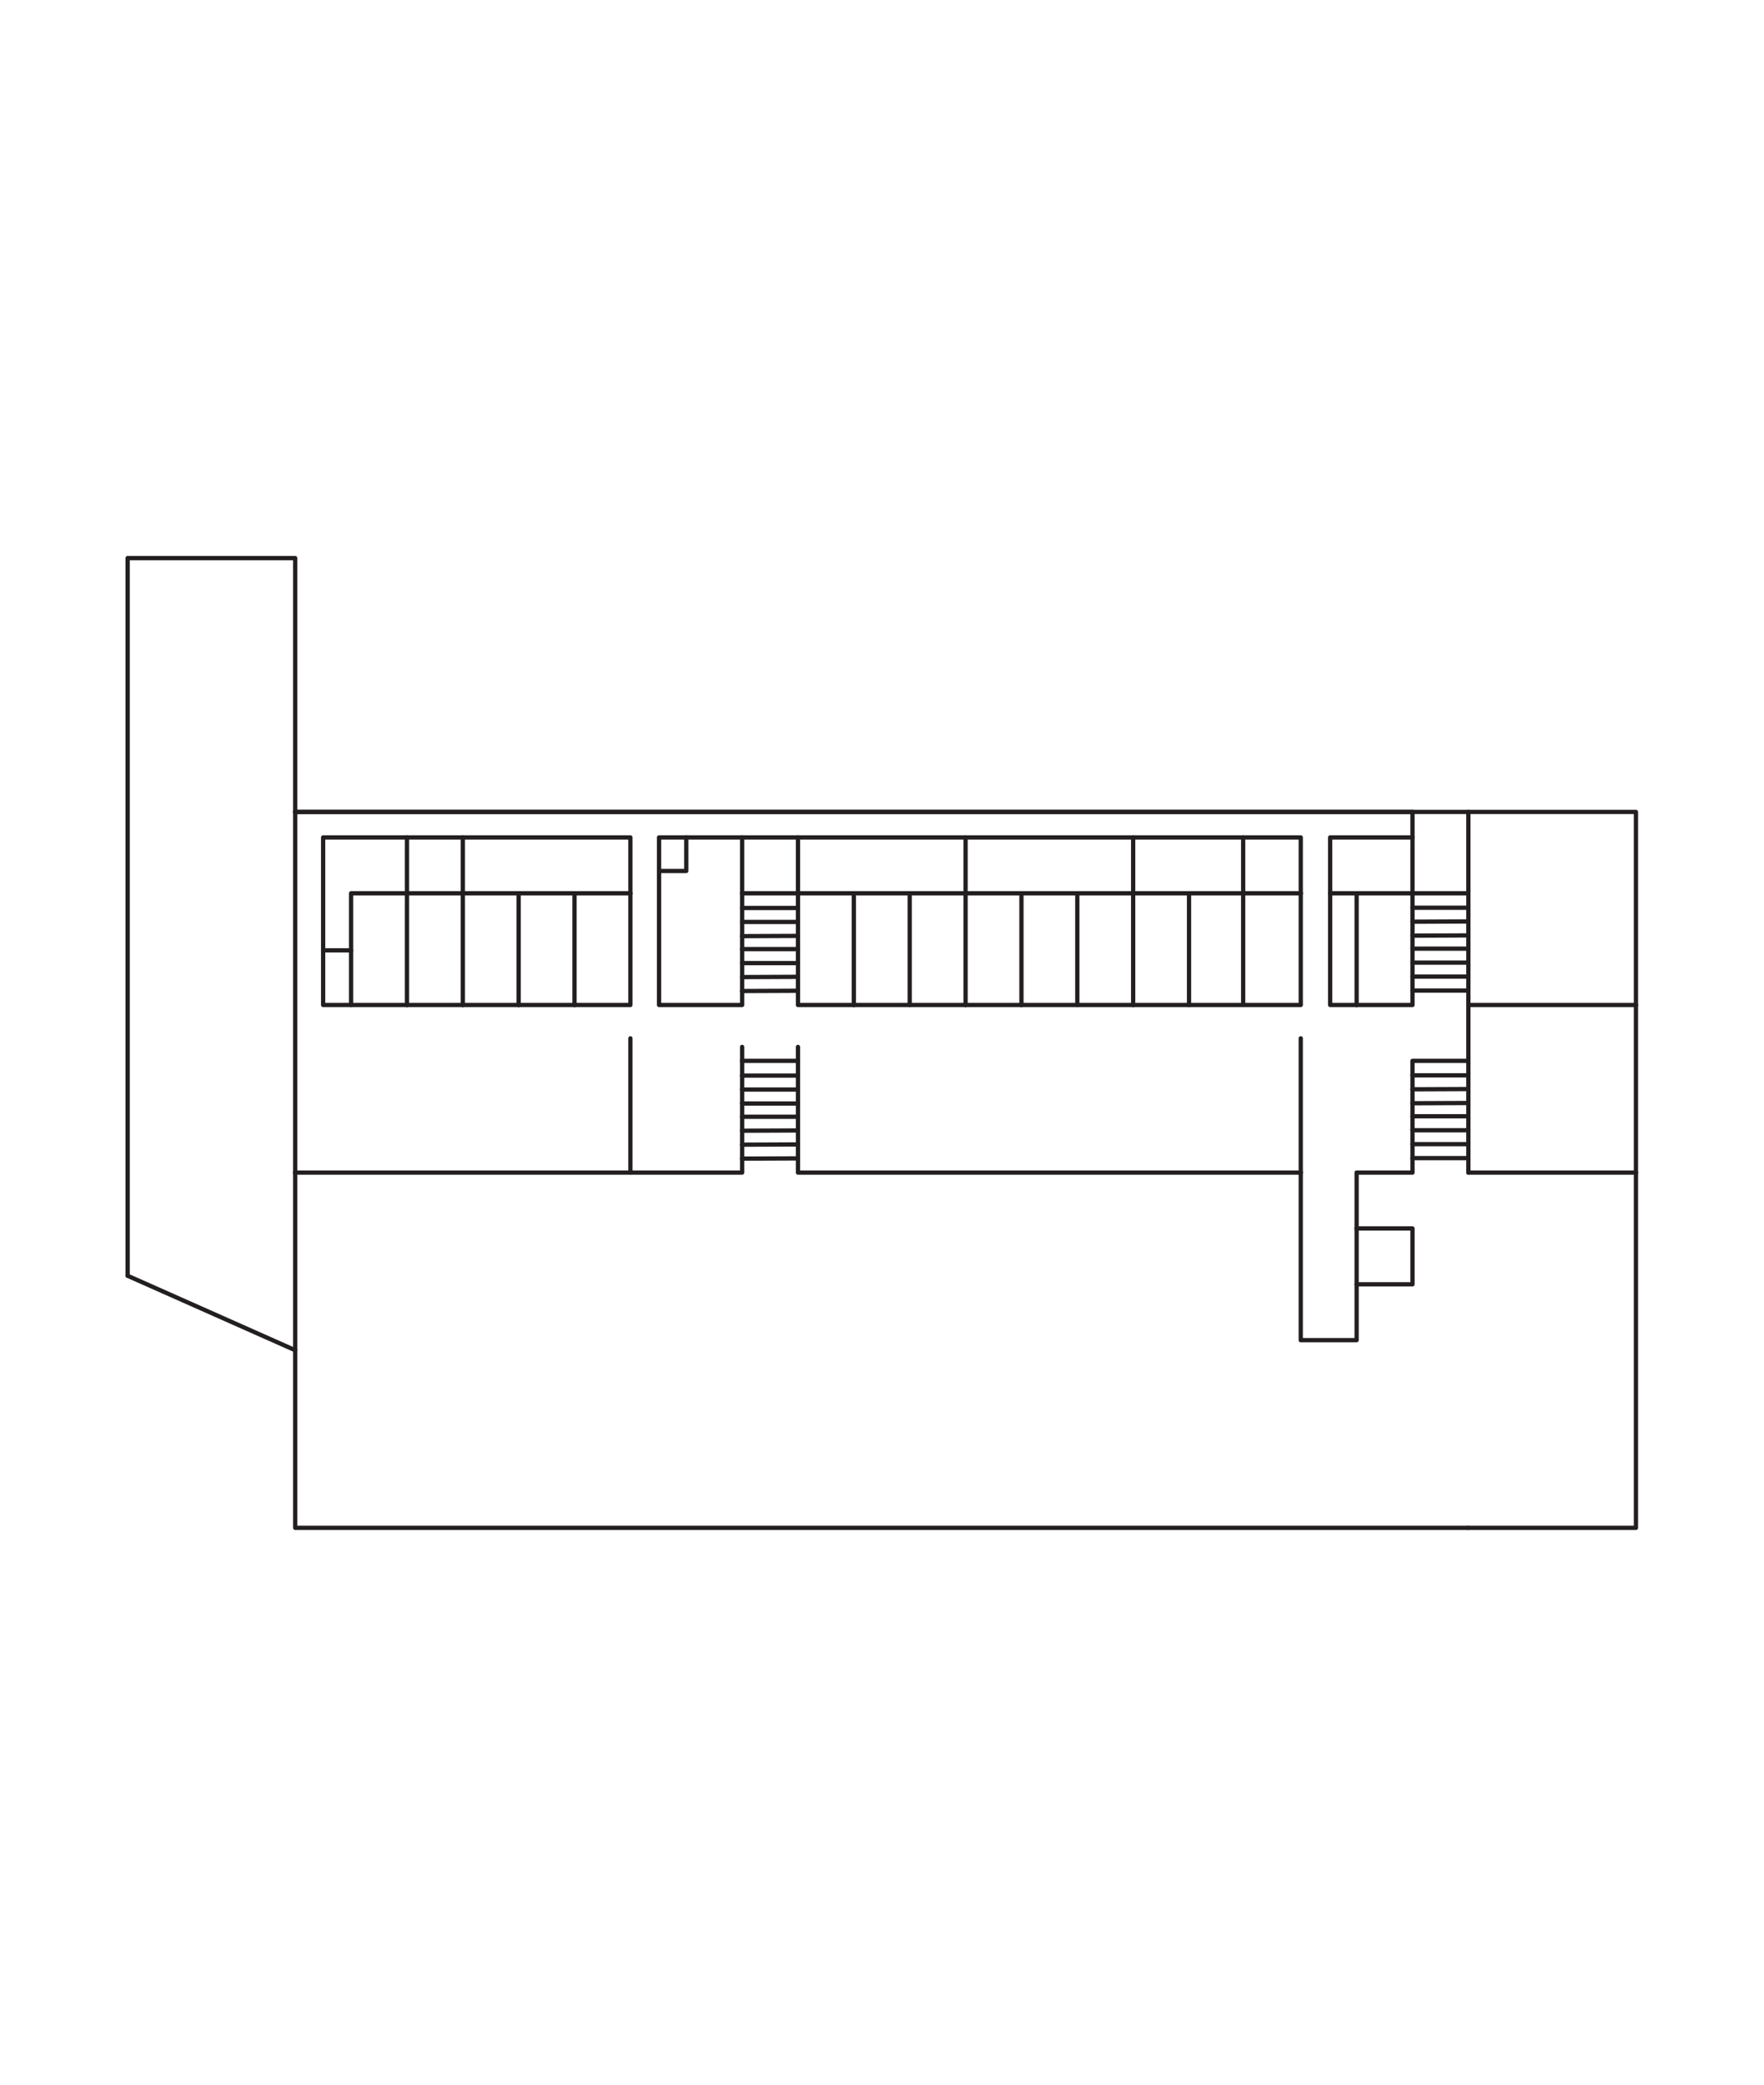 <?xml version="1.0" encoding="UTF-8" standalone="no"?>
<!-- Created with Inkscape (http://www.inkscape.org/) -->

<svg
   version="1.1"
   id="svg6788"
   width="550"
   height="650"
   viewBox="0 0 550 650"
   sodipodi:docname="map02.svg"
   inkscape:version="1.2 (dc2aedaf03, 2022-05-15)"
   inkscape:export-filename="..\..\..\..\..\..\Documents\flutter\project03_c_app\flutter_app\images\map01.svg"
   inkscape:export-xdpi="96"
   inkscape:export-ydpi="96"
   xmlns:inkscape="http://www.inkscape.org/namespaces/inkscape"
   xmlns:sodipodi="http://sodipodi.sourceforge.net/DTD/sodipodi-0.dtd"
   xmlns="http://www.w3.org/2000/svg"
   xmlns:svg="http://www.w3.org/2000/svg">
  <defs
     id="defs6792" />
  <sodipodi:namedview
     id="namedview6790"
     pagecolor="#ffffff"
     bordercolor="#666666"
     borderopacity="1.0"
     inkscape:showpageshadow="2"
     inkscape:pageopacity="0.0"
     inkscape:pagecheckerboard="0"
     inkscape:deskcolor="#d1d1d1"
     showgrid="false"
     inkscape:zoom="0.53347926"
     inkscape:cx="209.94256"
     inkscape:cy="672.94087"
     inkscape:window-width="1920"
     inkscape:window-height="1027"
     inkscape:window-x="1912"
     inkscape:window-y="-8"
     inkscape:window-maximized="1"
     inkscape:current-layer="g6796" />
  <g
     id="g6796"
     inkscape:groupmode="layer"
     inkscape:label="Page 1"
     transform="matrix(1.333,0,0,-1.333,0,1122.667)">
    <g
       id="g13735"
       inkscape:label="2F"
       transform="translate(-134.168,424.677)">
      <g
         id="g6798"
         transform="translate(477.618,198.733)">
        <path
           d="M 0,0 -13.067,-0.058"
           style="fill:none;stroke:#231f20;stroke-width:1;stroke-linecap:round;stroke-linejoin:round;stroke-miterlimit:4;stroke-dasharray:none;stroke-opacity:1"
           id="path6800" />
      </g>
      <g
         id="g6802"
         transform="translate(464.551,201.942)">
        <path
           d="M 0,0 13.067,0.057"
           style="fill:none;stroke:#231f20;stroke-width:1;stroke-linecap:round;stroke-linejoin:round;stroke-miterlimit:4;stroke-dasharray:none;stroke-opacity:1"
           id="path6804" />
      </g>
      <g
         id="g6806"
         transform="translate(477.618,185.837)">
        <path
           d="M 0,0 H -13.067"
           style="fill:none;stroke:#231f20;stroke-width:1;stroke-linecap:round;stroke-linejoin:round;stroke-miterlimit:4;stroke-dasharray:none;stroke-opacity:1"
           id="path6808" />
      </g>
      <g
         id="g6810"
         transform="translate(477.618,189.103)">
        <path
           d="M 0,0 H -13.067"
           style="fill:none;stroke:#231f20;stroke-width:1;stroke-linecap:round;stroke-linejoin:round;stroke-miterlimit:4;stroke-dasharray:none;stroke-opacity:1"
           id="path6812" />
      </g>
      <g
         id="g6814"
         transform="translate(464.551,192.37)">
        <path
           d="M 0,0 H 13.067"
           style="fill:none;stroke:#231f20;stroke-width:1;stroke-linecap:round;stroke-linejoin:round;stroke-miterlimit:4;stroke-dasharray:none;stroke-opacity:1"
           id="path6816" />
      </g>
      <g
         id="g6818"
         transform="translate(477.618,195.638)">
        <path
           d="M 0,0 H -13.067"
           style="fill:none;stroke:#231f20;stroke-width:1;stroke-linecap:round;stroke-linejoin:round;stroke-miterlimit:4;stroke-dasharray:none;stroke-opacity:1"
           id="path6820" />
      </g>
      <g
         id="g6822"
         transform="translate(464.551,227.616)">
        <path
           d="M 0,0 H -261.334"
           style="fill:none;stroke:#231f20;stroke-width:1;stroke-linecap:round;stroke-linejoin:round;stroke-miterlimit:4;stroke-dasharray:none;stroke-opacity:1"
           id="path6824" />
      </g>
      <g
         id="g6826"
         transform="translate(477.618,205.208)">
        <path
           d="M 0,0 H -13.067"
           style="fill:none;stroke:#231f20;stroke-width:1;stroke-linecap:round;stroke-linejoin:round;stroke-miterlimit:4;stroke-dasharray:none;stroke-opacity:1"
           id="path6828" />
      </g>
      <g
         id="g6830"
         transform="translate(288.322,213.806)">
        <path
           d="M 0,0 H 6.362 V 7.851"
           style="fill:none;stroke:#231f20;stroke-width:1;stroke-linecap:round;stroke-linejoin:round;stroke-miterlimit:4;stroke-dasharray:none;stroke-opacity:1"
           id="path6832" />
      </g>
      <g
         id="g6834"
         transform="translate(516.819,182.456)">
        <path
           d="m 0,0 v -12.779 -3.039 -23.381"
           style="fill:none;stroke:#231f20;stroke-width:1;stroke-linecap:round;stroke-linejoin:round;stroke-miterlimit:4;stroke-dasharray:none;stroke-opacity:1"
           id="path6836" />
      </g>
      <g
         id="g6838"
         transform="translate(477.618,60.155)">
        <path
           d="M 0,0 H 39.201 V 83.102"
           style="fill:none;stroke:#231f20;stroke-width:1;stroke-linecap:round;stroke-linejoin:round;stroke-miterlimit:4;stroke-dasharray:none;stroke-opacity:1"
           id="path6840" />
      </g>
      <g
         id="g6842"
         transform="translate(386.151,208.589)">
        <path
           d="M 0,0 H -13.066"
           style="fill:none;stroke:#231f20;stroke-width:1;stroke-linecap:round;stroke-linejoin:round;stroke-miterlimit:4;stroke-dasharray:none;stroke-opacity:1"
           id="path6844" />
      </g>
      <g
         id="g6846"
         transform="translate(373.085,182.456)">
        <path
           d="M 0,0 H 13.066 V 26.133"
           style="fill:none;stroke:#231f20;stroke-width:1;stroke-linecap:round;stroke-linejoin:round;stroke-miterlimit:4;stroke-dasharray:none;stroke-opacity:1"
           id="path6848" />
      </g>
      <g
         id="g6850"
         transform="translate(373.085,208.589)">
        <path
           d="M 0,0 V -26.133"
           style="fill:none;stroke:#231f20;stroke-width:1;stroke-linecap:round;stroke-linejoin:round;stroke-miterlimit:4;stroke-dasharray:none;stroke-opacity:1"
           id="path6852" />
      </g>
      <g
         id="g6854"
         transform="translate(399.217,208.589)">
        <path
           d="M 0,0 H 13.069 V -26.133 H 0"
           style="fill:none;stroke:#231f20;stroke-width:1;stroke-linecap:round;stroke-linejoin:round;stroke-miterlimit:4;stroke-dasharray:none;stroke-opacity:1"
           id="path6856" />
      </g>
      <g
         id="g6858"
         transform="translate(399.217,208.589)">
        <path
           d="M 0,0 V -26.133"
           style="fill:none;stroke:#231f20;stroke-width:1;stroke-linecap:round;stroke-linejoin:round;stroke-miterlimit:4;stroke-dasharray:none;stroke-opacity:1"
           id="path6860" />
      </g>
      <g
         id="g6862"
         transform="translate(399.217,221.657)">
        <path
           d="M 0,0 V -13.068"
           style="fill:none;stroke:#231f20;stroke-width:1;stroke-linecap:round;stroke-linejoin:round;stroke-miterlimit:4;stroke-dasharray:none;stroke-opacity:1"
           id="path6864" />
      </g>
      <g
         id="g6866"
         transform="translate(386.151,208.589)">
        <path
           d="M 0,0 H 13.066"
           style="fill:none;stroke:#231f20;stroke-width:1;stroke-linecap:round;stroke-linejoin:round;stroke-miterlimit:4;stroke-dasharray:none;stroke-opacity:1"
           id="path6868" />
      </g>
      <g
         id="g6870"
         transform="translate(399.217,182.456)">
        <path
           d="M 0,0 H -13.066"
           style="fill:none;stroke:#231f20;stroke-width:1;stroke-linecap:round;stroke-linejoin:round;stroke-miterlimit:4;stroke-dasharray:none;stroke-opacity:1"
           id="path6872" />
      </g>
      <g
         id="g6874"
         transform="translate(333.885,208.589)">
        <path
           d="M 0,0 V -26.133"
           style="fill:none;stroke:#231f20;stroke-width:1;stroke-linecap:round;stroke-linejoin:round;stroke-miterlimit:4;stroke-dasharray:none;stroke-opacity:1"
           id="path6876" />
      </g>
      <g
         id="g6878"
         transform="translate(360.018,182.456)">
        <path
           d="M 0,0 H -13.066 V 26.133 H 0"
           style="fill:none;stroke:#231f20;stroke-width:1;stroke-linecap:round;stroke-linejoin:round;stroke-miterlimit:4;stroke-dasharray:none;stroke-opacity:1"
           id="path6880" />
      </g>
      <g
         id="g6882"
         transform="translate(360.018,182.456)">
        <path
           d="M 0,0 V 26.133"
           style="fill:none;stroke:#231f20;stroke-width:1;stroke-linecap:round;stroke-linejoin:round;stroke-miterlimit:4;stroke-dasharray:none;stroke-opacity:1"
           id="path6884" />
      </g>
      <g
         id="g6886"
         transform="translate(333.885,182.456)">
        <path
           d="M 0,0 H 13.067"
           style="fill:none;stroke:#231f20;stroke-width:1;stroke-linecap:round;stroke-linejoin:round;stroke-miterlimit:4;stroke-dasharray:none;stroke-opacity:1"
           id="path6888" />
      </g>
      <g
         id="g6890"
         transform="translate(346.952,208.589)">
        <path
           d="M 0,0 H -13.067"
           style="fill:none;stroke:#231f20;stroke-width:1;stroke-linecap:round;stroke-linejoin:round;stroke-miterlimit:4;stroke-dasharray:none;stroke-opacity:1"
           id="path6892" />
      </g>
      <g
         id="g6894"
         transform="translate(360.018,208.589)">
        <path
           d="M 0,0 V 13.068 H 39.199"
           style="fill:none;stroke:#231f20;stroke-width:1;stroke-linecap:round;stroke-linejoin:round;stroke-miterlimit:4;stroke-dasharray:none;stroke-opacity:1"
           id="path6896" />
      </g>
      <g
         id="g6898"
         transform="translate(373.085,182.456)">
        <path
           d="M 0,0 H -13.067"
           style="fill:none;stroke:#231f20;stroke-width:1;stroke-linecap:round;stroke-linejoin:round;stroke-miterlimit:4;stroke-dasharray:none;stroke-opacity:1"
           id="path6900" />
      </g>
      <g
         id="g6902"
         transform="translate(360.018,208.589)">
        <path
           d="M 0,0 H 13.067"
           style="fill:none;stroke:#231f20;stroke-width:1;stroke-linecap:round;stroke-linejoin:round;stroke-miterlimit:4;stroke-dasharray:none;stroke-opacity:1"
           id="path6904" />
      </g>
      <g
         id="g6906"
         transform="translate(464.551,221.657)">
        <path
           d="M 0,0 V 5.959 H 13.067"
           style="fill:none;stroke:#231f20;stroke-width:1;stroke-linecap:round;stroke-linejoin:round;stroke-miterlimit:4;stroke-dasharray:none;stroke-opacity:1"
           id="path6908" />
      </g>
      <g
         id="g6910"
         transform="translate(451.485,182.456)">
        <path
           d="M 0,0 H 13.066 V 26.133"
           style="fill:none;stroke:#231f20;stroke-width:1;stroke-linecap:round;stroke-linejoin:round;stroke-miterlimit:4;stroke-dasharray:none;stroke-opacity:1"
           id="path6912" />
      </g>
      <g
         id="g6914"
         transform="translate(477.618,208.589)">
        <path
           d="M 0,0 H -13.067"
           style="fill:none;stroke:#231f20;stroke-width:1;stroke-linecap:round;stroke-linejoin:round;stroke-miterlimit:4;stroke-dasharray:none;stroke-opacity:1"
           id="path6916" />
      </g>
      <g
         id="g6918"
         transform="translate(477.618,182.456)">
        <path
           d="M 0,0 V 26.133"
           style="fill:none;stroke:#231f20;stroke-width:1;stroke-linecap:round;stroke-linejoin:round;stroke-miterlimit:4;stroke-dasharray:none;stroke-opacity:1"
           id="path6920" />
      </g>
      <g
         id="g6922"
         transform="translate(464.551,208.589)">
        <path
           d="M 0,0 V 13.068"
           style="fill:none;stroke:#231f20;stroke-width:1;stroke-linecap:round;stroke-linejoin:round;stroke-miterlimit:4;stroke-dasharray:none;stroke-opacity:1"
           id="path6924" />
      </g>
      <g
         id="g6926"
         transform="translate(477.618,208.589)">
        <path
           d="M 0,0 V 19.027"
           style="fill:none;stroke:#231f20;stroke-width:1;stroke-linecap:round;stroke-linejoin:round;stroke-miterlimit:4;stroke-dasharray:none;stroke-opacity:1"
           id="path6928" />
      </g>
      <g
         id="g6930"
         transform="translate(438.417,208.589)">
        <path
           d="M 0,0 V 13.068 H -13.467"
           style="fill:none;stroke:#231f20;stroke-width:1;stroke-linecap:round;stroke-linejoin:round;stroke-miterlimit:4;stroke-dasharray:none;stroke-opacity:1"
           id="path6932" />
      </g>
      <g
         id="g6934"
         transform="translate(424.95,182.857)">
        <path
           d="M 0,0 V 25.732 H 13.467"
           style="fill:none;stroke:#231f20;stroke-width:1;stroke-linecap:round;stroke-linejoin:round;stroke-miterlimit:4;stroke-dasharray:none;stroke-opacity:1"
           id="path6936" />
      </g>
      <g
         id="g6938"
         transform="translate(412.286,182.456)">
        <path
           d="M 0,0 H 26.131 V 26.133"
           style="fill:none;stroke:#231f20;stroke-width:1;stroke-linecap:round;stroke-linejoin:round;stroke-miterlimit:4;stroke-dasharray:none;stroke-opacity:1"
           id="path6940" />
      </g>
      <g
         id="g6942"
         transform="translate(445.297,208.589)">
        <path
           d="M 0,0 H 6.188 V -26.133"
           style="fill:none;stroke:#231f20;stroke-width:1;stroke-linecap:round;stroke-linejoin:round;stroke-miterlimit:4;stroke-dasharray:none;stroke-opacity:1"
           id="path6944" />
      </g>
      <g
         id="g6946"
         transform="translate(445.297,208.589)">
        <path
           d="M 0,0 V -26.133 H 6.188"
           style="fill:none;stroke:#231f20;stroke-width:1;stroke-linecap:round;stroke-linejoin:round;stroke-miterlimit:4;stroke-dasharray:none;stroke-opacity:1"
           id="path6948" />
      </g>
      <g
         id="g6950"
         transform="translate(424.95,221.657)">
        <path
           d="M 0,0 V -13.068"
           style="fill:none;stroke:#231f20;stroke-width:1;stroke-linecap:round;stroke-linejoin:round;stroke-miterlimit:4;stroke-dasharray:none;stroke-opacity:1"
           id="path6952" />
      </g>
      <g
         id="g6954"
         transform="translate(464.551,221.657)">
        <path
           d="M 0,0 H -19.254 V -13.068"
           style="fill:none;stroke:#231f20;stroke-width:1;stroke-linecap:round;stroke-linejoin:round;stroke-miterlimit:4;stroke-dasharray:none;stroke-opacity:1"
           id="path6956" />
      </g>
      <g
         id="g6958"
         transform="translate(451.485,130.189)">
        <path
           d="m 0,0 v 13.068 h 13.066 v 3.379"
           style="fill:none;stroke:#231f20;stroke-width:1;stroke-linecap:round;stroke-linejoin:round;stroke-miterlimit:4;stroke-dasharray:none;stroke-opacity:1"
           id="path6960" />
      </g>
      <g
         id="g6962"
         transform="translate(438.417,143.257)">
        <path
           d="M 0,0 V 31.404"
           style="fill:none;stroke:#231f20;stroke-width:1;stroke-linecap:round;stroke-linejoin:round;stroke-miterlimit:4;stroke-dasharray:none;stroke-opacity:1"
           id="path6964" />
      </g>
      <g
         id="g6966"
         transform="translate(464.551,159.476)">
        <path
           d="M 0,0 V 3.265"
           style="fill:none;stroke:#231f20;stroke-width:1;stroke-linecap:round;stroke-linejoin:round;stroke-miterlimit:4;stroke-dasharray:none;stroke-opacity:1"
           id="path6968" />
      </g>
      <g
         id="g6970"
         transform="translate(464.551,156.437)">
        <path
           d="M 0,0 V 3.039"
           style="fill:none;stroke:#231f20;stroke-width:1;stroke-linecap:round;stroke-linejoin:round;stroke-miterlimit:4;stroke-dasharray:none;stroke-opacity:1"
           id="path6972" />
      </g>
      <g
         id="g6974"
         transform="translate(464.551,162.741)">
        <path
           d="M 0,0 V 3.266"
           style="fill:none;stroke:#231f20;stroke-width:1;stroke-linecap:round;stroke-linejoin:round;stroke-miterlimit:4;stroke-dasharray:none;stroke-opacity:1"
           id="path6976" />
      </g>
      <g
         id="g6978"
         transform="translate(477.618,162.798)">
        <path
           d="M 0,0 V 3.209"
           style="fill:none;stroke:#231f20;stroke-width:1;stroke-linecap:round;stroke-linejoin:round;stroke-miterlimit:4;stroke-dasharray:none;stroke-opacity:1"
           id="path6980" />
      </g>
      <g
         id="g6982"
         transform="translate(477.618,159.532)">
        <path
           d="M 0,0 V 3.266"
           style="fill:none;stroke:#231f20;stroke-width:1;stroke-linecap:round;stroke-linejoin:round;stroke-miterlimit:4;stroke-dasharray:none;stroke-opacity:1"
           id="path6984" />
      </g>
      <g
         id="g6986"
         transform="translate(477.618,156.437)">
        <path
           d="M 0,0 V 3.095"
           style="fill:none;stroke:#231f20;stroke-width:1;stroke-linecap:round;stroke-linejoin:round;stroke-miterlimit:4;stroke-dasharray:none;stroke-opacity:1"
           id="path6988" />
      </g>
      <g
         id="g6990"
         transform="translate(464.551,166.007)">
        <path
           d="M 0,0 V 3.383 H 13.067"
           style="fill:none;stroke:#231f20;stroke-width:1;stroke-linecap:round;stroke-linejoin:round;stroke-miterlimit:4;stroke-dasharray:none;stroke-opacity:1"
           id="path6992" />
      </g>
      <g
         id="g6994"
         transform="translate(477.618,162.798)">
        <path
           d="M 0,0 -13.067,-0.057"
           style="fill:none;stroke:#231f20;stroke-width:1;stroke-linecap:round;stroke-linejoin:round;stroke-miterlimit:4;stroke-dasharray:none;stroke-opacity:1"
           id="path6996" />
      </g>
      <g
         id="g6998"
         transform="translate(477.618,166.007)">
        <path
           d="M 0,0 V 3.383"
           style="fill:none;stroke:#231f20;stroke-width:1;stroke-linecap:round;stroke-linejoin:round;stroke-miterlimit:4;stroke-dasharray:none;stroke-opacity:1"
           id="path7000" />
      </g>
      <g
         id="g7002"
         transform="translate(464.551,159.476)">
        <path
           d="M 0,0 13.067,0.056"
           style="fill:none;stroke:#231f20;stroke-width:1;stroke-linecap:round;stroke-linejoin:round;stroke-miterlimit:4;stroke-dasharray:none;stroke-opacity:1"
           id="path7004" />
      </g>
      <g
         id="g7006"
         transform="translate(477.618,156.437)">
        <path
           d="M 0,0 H -13.067"
           style="fill:none;stroke:#231f20;stroke-width:1;stroke-linecap:round;stroke-linejoin:round;stroke-miterlimit:4;stroke-dasharray:none;stroke-opacity:1"
           id="path7008" />
      </g>
      <g
         id="g7010"
         transform="translate(464.551,166.007)">
        <path
           d="M 0,0 H 13.067"
           style="fill:none;stroke:#231f20;stroke-width:1;stroke-linecap:round;stroke-linejoin:round;stroke-miterlimit:4;stroke-dasharray:none;stroke-opacity:1"
           id="path7012" />
      </g>
      <g
         id="g7014"
         transform="translate(477.618,149.903)">
        <path
           d="M 0,0 V 3.266"
           style="fill:none;stroke:#231f20;stroke-width:1;stroke-linecap:round;stroke-linejoin:round;stroke-miterlimit:4;stroke-dasharray:none;stroke-opacity:1"
           id="path7016" />
      </g>
      <g
         id="g7018"
         transform="translate(477.618,146.636)">
        <path
           d="M 0,0 V 3.267"
           style="fill:none;stroke:#231f20;stroke-width:1;stroke-linecap:round;stroke-linejoin:round;stroke-miterlimit:4;stroke-dasharray:none;stroke-opacity:1"
           id="path7020" />
      </g>
      <g
         id="g7022"
         transform="translate(477.618,143.257)">
        <path
           d="M 0,0 V 3.379"
           style="fill:none;stroke:#231f20;stroke-width:1;stroke-linecap:round;stroke-linejoin:round;stroke-miterlimit:4;stroke-dasharray:none;stroke-opacity:1"
           id="path7024" />
      </g>
      <g
         id="g7026"
         transform="translate(464.551,149.903)">
        <path
           d="M 0,0 V 3.266"
           style="fill:none;stroke:#231f20;stroke-width:1;stroke-linecap:round;stroke-linejoin:round;stroke-miterlimit:4;stroke-dasharray:none;stroke-opacity:1"
           id="path7028" />
      </g>
      <g
         id="g7030"
         transform="translate(464.551,146.636)">
        <path
           d="M 0,0 V 3.267"
           style="fill:none;stroke:#231f20;stroke-width:1;stroke-linecap:round;stroke-linejoin:round;stroke-miterlimit:4;stroke-dasharray:none;stroke-opacity:1"
           id="path7032" />
      </g>
      <g
         id="g7034"
         transform="translate(464.551,146.636)">
        <path
           d="M 0,0 H 13.067"
           style="fill:none;stroke:#231f20;stroke-width:1;stroke-linecap:round;stroke-linejoin:round;stroke-miterlimit:4;stroke-dasharray:none;stroke-opacity:1"
           id="path7036" />
      </g>
      <g
         id="g7038"
         transform="translate(464.551,153.169)">
        <path
           d="M 0,0 H 13.067"
           style="fill:none;stroke:#231f20;stroke-width:1;stroke-linecap:round;stroke-linejoin:round;stroke-miterlimit:4;stroke-dasharray:none;stroke-opacity:1"
           id="path7040" />
      </g>
      <g
         id="g7042"
         transform="translate(477.618,149.903)">
        <path
           d="M 0,0 H -13.067"
           style="fill:none;stroke:#231f20;stroke-width:1;stroke-linecap:round;stroke-linejoin:round;stroke-miterlimit:4;stroke-dasharray:none;stroke-opacity:1"
           id="path7044" />
      </g>
      <g
         id="g7046"
         transform="translate(464.551,153.169)">
        <path
           d="M 0,0 V 3.268"
           style="fill:none;stroke:#231f20;stroke-width:1;stroke-linecap:round;stroke-linejoin:round;stroke-miterlimit:4;stroke-dasharray:none;stroke-opacity:1"
           id="path7048" />
      </g>
      <g
         id="g7050"
         transform="translate(477.618,153.169)">
        <path
           d="M 0,0 V 3.268"
           style="fill:none;stroke:#231f20;stroke-width:1;stroke-linecap:round;stroke-linejoin:round;stroke-miterlimit:4;stroke-dasharray:none;stroke-opacity:1"
           id="path7052" />
      </g>
      <g
         id="g7054"
         transform="translate(464.551,208.589)">
        <path
           d="M 0,0 H -13.066"
           style="fill:none;stroke:#231f20;stroke-width:1;stroke-linecap:round;stroke-linejoin:round;stroke-miterlimit:4;stroke-dasharray:none;stroke-opacity:1"
           id="path7056" />
      </g>
      <g
         id="g7058"
         transform="translate(451.485,117.12)">
        <path
           d="M 0,0 H 13.066 V 13.069 H 0"
           style="fill:none;stroke:#231f20;stroke-width:1;stroke-linecap:round;stroke-linejoin:round;stroke-miterlimit:4;stroke-dasharray:none;stroke-opacity:1"
           id="path7060" />
      </g>
      <g
         id="g7062"
         transform="translate(477.618,169.39)">
        <path
           d="M 0,0 V 13.066"
           style="fill:none;stroke:#231f20;stroke-width:1;stroke-linecap:round;stroke-linejoin:round;stroke-miterlimit:4;stroke-dasharray:none;stroke-opacity:1"
           id="path7064" />
      </g>
      <g
         id="g7066"
         transform="translate(424.95,208.589)">
        <path
           d="M 0,0 H -12.664"
           style="fill:none;stroke:#231f20;stroke-width:1;stroke-linecap:round;stroke-linejoin:round;stroke-miterlimit:4;stroke-dasharray:none;stroke-opacity:1"
           id="path7068" />
      </g>
      <g
         id="g7070"
         transform="translate(424.95,221.657)">
        <path
           d="M 0,0 H -25.733"
           style="fill:none;stroke:#231f20;stroke-width:1;stroke-linecap:round;stroke-linejoin:round;stroke-miterlimit:4;stroke-dasharray:none;stroke-opacity:1"
           id="path7072" />
      </g>
      <g
         id="g7074"
         transform="translate(203.217,227.616)">
        <path
           d="M 0,0 V 59.375 H -39.2 V -108.488"
           style="fill:none;stroke:#231f20;stroke-width:1;stroke-linecap:round;stroke-linejoin:round;stroke-miterlimit:4;stroke-dasharray:none;stroke-opacity:1"
           id="path7076" />
      </g>
      <g
         id="g7078"
         transform="translate(209.75,195.235)">
        <path
           d="M 0,0 V 26.422 H 19.601"
           style="fill:none;stroke:#231f20;stroke-width:1;stroke-linecap:round;stroke-linejoin:round;stroke-miterlimit:4;stroke-dasharray:none;stroke-opacity:1"
           id="path7080" />
      </g>
      <g
         id="g7082"
         transform="translate(229.351,182.456)">
        <path
           d="M 0,0 V 26.133"
           style="fill:none;stroke:#231f20;stroke-width:1;stroke-linecap:round;stroke-linejoin:round;stroke-miterlimit:4;stroke-dasharray:none;stroke-opacity:1"
           id="path7084" />
      </g>
      <g
         id="g7086"
         transform="translate(216.283,182.456)">
        <path
           d="M 0,0 H 13.068"
           style="fill:none;stroke:#231f20;stroke-width:1;stroke-linecap:round;stroke-linejoin:round;stroke-miterlimit:4;stroke-dasharray:none;stroke-opacity:1"
           id="path7088" />
      </g>
      <g
         id="g7090"
         transform="translate(216.283,195.235)">
        <path
           d="M 0,0 V -12.779 H -6.533 V 0"
           style="fill:none;stroke:#231f20;stroke-width:1;stroke-linecap:round;stroke-linejoin:round;stroke-miterlimit:4;stroke-dasharray:none;stroke-opacity:1"
           id="path7092" />
      </g>
      <g
         id="g7094"
         transform="translate(229.351,208.589)">
        <path
           d="m 0,0 h -13.068 v -13.354 h -6.533"
           style="fill:none;stroke:#231f20;stroke-width:1;stroke-linecap:round;stroke-linejoin:round;stroke-miterlimit:4;stroke-dasharray:none;stroke-opacity:1"
           id="path7096" />
      </g>
      <g
         id="g7098"
         transform="translate(229.351,221.657)">
        <path
           d="M 0,0 V -13.068"
           style="fill:none;stroke:#231f20;stroke-width:1;stroke-linecap:round;stroke-linejoin:round;stroke-miterlimit:4;stroke-dasharray:none;stroke-opacity:1"
           id="path7100" />
      </g>
      <g
         id="g7102"
         transform="translate(203.217,143.257)">
        <path
           d="M 0,0 V 84.359"
           style="fill:none;stroke:#231f20;stroke-width:1;stroke-linecap:round;stroke-linejoin:round;stroke-miterlimit:4;stroke-dasharray:none;stroke-opacity:1"
           id="path7104" />
      </g>
      <g
         id="g7106"
         transform="translate(320.817,221.657)">
        <path
           d="M 0,0 H -13.066"
           style="fill:none;stroke:#231f20;stroke-width:1;stroke-linecap:round;stroke-linejoin:round;stroke-miterlimit:4;stroke-dasharray:none;stroke-opacity:1"
           id="path7108" />
      </g>
      <g
         id="g7110"
         transform="translate(477.618,227.616)">
        <path
           d="M 0,0 H 39.201 V -5.959 -45.16"
           style="fill:none;stroke:#231f20;stroke-width:1;stroke-linecap:round;stroke-linejoin:round;stroke-miterlimit:4;stroke-dasharray:none;stroke-opacity:1"
           id="path7112" />
      </g>
      <g
         id="g7114"
         transform="translate(294.684,221.657)">
        <path
           d="M 0,0 H -6.362 V -7.851"
           style="fill:none;stroke:#231f20;stroke-width:1;stroke-linecap:round;stroke-linejoin:round;stroke-miterlimit:4;stroke-dasharray:none;stroke-opacity:1"
           id="path7116" />
      </g>
      <g
         id="g7118"
         transform="translate(268.55,182.456)">
        <path
           d="M 0,0 H 13.067 V 26.133"
           style="fill:none;stroke:#231f20;stroke-width:1;stroke-linecap:round;stroke-linejoin:round;stroke-miterlimit:4;stroke-dasharray:none;stroke-opacity:1"
           id="path7120" />
      </g>
      <g
         id="g7122"
         transform="translate(320.817,205.151)">
        <path
           d="M 0,0 V 3.438"
           style="fill:none;stroke:#231f20;stroke-width:1;stroke-linecap:round;stroke-linejoin:round;stroke-miterlimit:4;stroke-dasharray:none;stroke-opacity:1"
           id="path7124" />
      </g>
      <g
         id="g7126"
         transform="translate(320.817,201.884)">
        <path
           d="M 0,0 V 3.267"
           style="fill:none;stroke:#231f20;stroke-width:1;stroke-linecap:round;stroke-linejoin:round;stroke-miterlimit:4;stroke-dasharray:none;stroke-opacity:1"
           id="path7128" />
      </g>
      <g
         id="g7130"
         transform="translate(320.817,198.618)">
        <path
           d="M 0,0 V 3.266"
           style="fill:none;stroke:#231f20;stroke-width:1;stroke-linecap:round;stroke-linejoin:round;stroke-miterlimit:4;stroke-dasharray:none;stroke-opacity:1"
           id="path7132" />
      </g>
      <g
         id="g7134"
         transform="translate(307.751,208.589)">
        <path
           d="m 0,0 v -3.438 -3.267 -3.322"
           style="fill:none;stroke:#231f20;stroke-width:1;stroke-linecap:round;stroke-linejoin:round;stroke-miterlimit:4;stroke-dasharray:none;stroke-opacity:1"
           id="path7136" />
      </g>
      <g
         id="g7138"
         transform="translate(307.751,195.523)">
        <path
           d="M 0,0 V -3.266 -6.534 -9.799"
           style="fill:none;stroke:#231f20;stroke-width:1;stroke-linecap:round;stroke-linejoin:round;stroke-miterlimit:4;stroke-dasharray:none;stroke-opacity:1"
           id="path7140" />
      </g>
      <g
         id="g7142"
         transform="translate(288.322,213.806)">
        <path
           d="m 0,0 v -31.35 h 19.429 v 3.268"
           style="fill:none;stroke:#231f20;stroke-width:1;stroke-linecap:round;stroke-linejoin:round;stroke-miterlimit:4;stroke-dasharray:none;stroke-opacity:1"
           id="path7144" />
      </g>
      <g
         id="g7146"
         transform="translate(320.817,192.257)">
        <path
           d="M 0,0 V 3.266"
           style="fill:none;stroke:#231f20;stroke-width:1;stroke-linecap:round;stroke-linejoin:round;stroke-miterlimit:4;stroke-dasharray:none;stroke-opacity:1"
           id="path7148" />
      </g>
      <g
         id="g7150"
         transform="translate(320.817,189.046)">
        <path
           d="M 0,0 V 3.211"
           style="fill:none;stroke:#231f20;stroke-width:1;stroke-linecap:round;stroke-linejoin:round;stroke-miterlimit:4;stroke-dasharray:none;stroke-opacity:1"
           id="path7152" />
      </g>
      <g
         id="g7154"
         transform="translate(320.817,185.78)">
        <path
           d="M 0,0 V 3.266"
           style="fill:none;stroke:#231f20;stroke-width:1;stroke-linecap:round;stroke-linejoin:round;stroke-miterlimit:4;stroke-dasharray:none;stroke-opacity:1"
           id="path7156" />
      </g>
      <g
         id="g7158"
         transform="translate(333.885,182.456)">
        <path
           d="M 0,0 H -13.068 V 3.324"
           style="fill:none;stroke:#231f20;stroke-width:1;stroke-linecap:round;stroke-linejoin:round;stroke-miterlimit:4;stroke-dasharray:none;stroke-opacity:1"
           id="path7160" />
      </g>
      <g
         id="g7162"
         transform="translate(320.817,198.618)">
        <path
           d="M 0,0 -13.066,-0.056"
           style="fill:none;stroke:#231f20;stroke-width:1;stroke-linecap:round;stroke-linejoin:round;stroke-miterlimit:4;stroke-dasharray:none;stroke-opacity:1"
           id="path7164" />
      </g>
      <g
         id="g7166"
         transform="translate(307.751,208.589)">
        <path
           d="M 0,0 H 13.066"
           style="fill:none;stroke:#231f20;stroke-width:1;stroke-linecap:round;stroke-linejoin:round;stroke-miterlimit:4;stroke-dasharray:none;stroke-opacity:1"
           id="path7168" />
      </g>
      <g
         id="g7170"
         transform="translate(320.817,205.151)">
        <path
           d="M 0,0 H -13.066"
           style="fill:none;stroke:#231f20;stroke-width:1;stroke-linecap:round;stroke-linejoin:round;stroke-miterlimit:4;stroke-dasharray:none;stroke-opacity:1"
           id="path7172" />
      </g>
      <g
         id="g7174"
         transform="translate(307.751,201.884)">
        <path
           d="M 0,0 H 13.066"
           style="fill:none;stroke:#231f20;stroke-width:1;stroke-linecap:round;stroke-linejoin:round;stroke-miterlimit:4;stroke-dasharray:none;stroke-opacity:1"
           id="path7176" />
      </g>
      <g
         id="g7178"
         transform="translate(320.817,189.046)">
        <path
           d="M 0,0 -13.066,-0.057"
           style="fill:none;stroke:#231f20;stroke-width:1;stroke-linecap:round;stroke-linejoin:round;stroke-miterlimit:4;stroke-dasharray:none;stroke-opacity:1"
           id="path7180" />
      </g>
      <g
         id="g7182"
         transform="translate(320.817,192.257)">
        <path
           d="M 0,0 H -13.066"
           style="fill:none;stroke:#231f20;stroke-width:1;stroke-linecap:round;stroke-linejoin:round;stroke-miterlimit:4;stroke-dasharray:none;stroke-opacity:1"
           id="path7184" />
      </g>
      <g
         id="g7186"
         transform="translate(307.751,195.523)">
        <path
           d="M 0,0 H 13.066"
           style="fill:none;stroke:#231f20;stroke-width:1;stroke-linecap:round;stroke-linejoin:round;stroke-miterlimit:4;stroke-dasharray:none;stroke-opacity:1"
           id="path7188" />
      </g>
      <g
         id="g7190"
         transform="translate(307.751,198.562)">
        <path
           d="M 0,0 V -3.039"
           style="fill:none;stroke:#231f20;stroke-width:1;stroke-linecap:round;stroke-linejoin:round;stroke-miterlimit:4;stroke-dasharray:none;stroke-opacity:1"
           id="path7192" />
      </g>
      <g
         id="g7194"
         transform="translate(320.817,195.523)">
        <path
           d="M 0,0 V 3.095"
           style="fill:none;stroke:#231f20;stroke-width:1;stroke-linecap:round;stroke-linejoin:round;stroke-miterlimit:4;stroke-dasharray:none;stroke-opacity:1"
           id="path7196" />
      </g>
      <g
         id="g7198"
         transform="translate(307.751,185.724)">
        <path
           d="M 0,0 13.066,0.056"
           style="fill:none;stroke:#231f20;stroke-width:1;stroke-linecap:round;stroke-linejoin:round;stroke-miterlimit:4;stroke-dasharray:none;stroke-opacity:1"
           id="path7200" />
      </g>
      <g
         id="g7202"
         transform="translate(320.817,208.589)">
        <path
           d="M 0,0 V 13.068"
           style="fill:none;stroke:#231f20;stroke-width:1;stroke-linecap:round;stroke-linejoin:round;stroke-miterlimit:4;stroke-dasharray:none;stroke-opacity:1"
           id="path7204" />
      </g>
      <g
         id="g7206"
         transform="translate(307.751,221.657)">
        <path
           d="M 0,0 V -13.068"
           style="fill:none;stroke:#231f20;stroke-width:1;stroke-linecap:round;stroke-linejoin:round;stroke-miterlimit:4;stroke-dasharray:none;stroke-opacity:1"
           id="path7208" />
      </g>
      <g
         id="g7210"
         transform="translate(307.751,221.657)">
        <path
           d="M 0,0 H -13.067"
           style="fill:none;stroke:#231f20;stroke-width:1;stroke-linecap:round;stroke-linejoin:round;stroke-miterlimit:4;stroke-dasharray:none;stroke-opacity:1"
           id="path7212" />
      </g>
      <g
         id="g7214"
         transform="translate(281.617,208.589)">
        <path
           d="M 0,0 V 13.068 H -39.199"
           style="fill:none;stroke:#231f20;stroke-width:1;stroke-linecap:round;stroke-linejoin:round;stroke-miterlimit:4;stroke-dasharray:none;stroke-opacity:1"
           id="path7216" />
      </g>
      <g
         id="g7218"
         transform="translate(242.418,208.589)">
        <path
           d="M 0,0 V -26.133"
           style="fill:none;stroke:#231f20;stroke-width:1;stroke-linecap:round;stroke-linejoin:round;stroke-miterlimit:4;stroke-dasharray:none;stroke-opacity:1"
           id="path7220" />
      </g>
      <g
         id="g7222"
         transform="translate(268.55,208.589)">
        <path
           d="M 0,0 H -13.066 V -26.133"
           style="fill:none;stroke:#231f20;stroke-width:1;stroke-linecap:round;stroke-linejoin:round;stroke-miterlimit:4;stroke-dasharray:none;stroke-opacity:1"
           id="path7224" />
      </g>
      <g
         id="g7226"
         transform="translate(268.55,182.456)">
        <path
           d="M 0,0 V 26.133"
           style="fill:none;stroke:#231f20;stroke-width:1;stroke-linecap:round;stroke-linejoin:round;stroke-miterlimit:4;stroke-dasharray:none;stroke-opacity:1"
           id="path7228" />
      </g>
      <g
         id="g7230"
         transform="translate(255.484,182.456)">
        <path
           d="M 0,0 H 13.066"
           style="fill:none;stroke:#231f20;stroke-width:1;stroke-linecap:round;stroke-linejoin:round;stroke-miterlimit:4;stroke-dasharray:none;stroke-opacity:1"
           id="path7232" />
      </g>
      <g
         id="g7234"
         transform="translate(242.418,221.657)">
        <path
           d="M 0,0 V -13.068 H 13.066"
           style="fill:none;stroke:#231f20;stroke-width:1;stroke-linecap:round;stroke-linejoin:round;stroke-miterlimit:4;stroke-dasharray:none;stroke-opacity:1"
           id="path7236" />
      </g>
      <g
         id="g7238"
         transform="translate(242.418,182.456)">
        <path
           d="M 0,0 H 13.066"
           style="fill:none;stroke:#231f20;stroke-width:1;stroke-linecap:round;stroke-linejoin:round;stroke-miterlimit:4;stroke-dasharray:none;stroke-opacity:1"
           id="path7240" />
      </g>
      <g
         id="g7242"
         transform="translate(320.817,169.39)">
        <path
           d="M 0,0 V 3.265"
           style="fill:none;stroke:#231f20;stroke-width:1;stroke-linecap:round;stroke-linejoin:round;stroke-miterlimit:4;stroke-dasharray:none;stroke-opacity:1"
           id="path7244" />
      </g>
      <g
         id="g7246"
         transform="translate(307.751,172.655)">
        <path
           d="M 0,0 V -3.265"
           style="fill:none;stroke:#231f20;stroke-width:1;stroke-linecap:round;stroke-linejoin:round;stroke-miterlimit:4;stroke-dasharray:none;stroke-opacity:1"
           id="path7248" />
      </g>
      <g
         id="g7250"
         transform="translate(307.751,159.419)">
        <path
           d="M 0,0 V -3.096"
           style="fill:none;stroke:#231f20;stroke-width:1;stroke-linecap:round;stroke-linejoin:round;stroke-miterlimit:4;stroke-dasharray:none;stroke-opacity:1"
           id="path7252" />
      </g>
      <g
         id="g7254"
         transform="translate(307.751,162.683)">
        <path
           d="M 0,0 V -3.264"
           style="fill:none;stroke:#231f20;stroke-width:1;stroke-linecap:round;stroke-linejoin:round;stroke-miterlimit:4;stroke-dasharray:none;stroke-opacity:1"
           id="path7256" />
      </g>
      <g
         id="g7258"
         transform="translate(307.751,165.95)">
        <path
           d="M 0,0 V -3.267"
           style="fill:none;stroke:#231f20;stroke-width:1;stroke-linecap:round;stroke-linejoin:round;stroke-miterlimit:4;stroke-dasharray:none;stroke-opacity:1"
           id="path7260" />
      </g>
      <g
         id="g7262"
         transform="translate(320.817,162.683)">
        <path
           d="M 0,0 V 3.267"
           style="fill:none;stroke:#231f20;stroke-width:1;stroke-linecap:round;stroke-linejoin:round;stroke-miterlimit:4;stroke-dasharray:none;stroke-opacity:1"
           id="path7264" />
      </g>
      <g
         id="g7266"
         transform="translate(320.817,159.419)">
        <path
           d="M 0,0 V 3.264"
           style="fill:none;stroke:#231f20;stroke-width:1;stroke-linecap:round;stroke-linejoin:round;stroke-miterlimit:4;stroke-dasharray:none;stroke-opacity:1"
           id="path7268" />
      </g>
      <g
         id="g7270"
         transform="translate(320.817,156.323)">
        <path
           d="M 0,0 V 3.096"
           style="fill:none;stroke:#231f20;stroke-width:1;stroke-linecap:round;stroke-linejoin:round;stroke-miterlimit:4;stroke-dasharray:none;stroke-opacity:1"
           id="path7272" />
      </g>
      <g
         id="g7274"
         transform="translate(307.751,169.39)">
        <path
           d="M 0,0 H 13.066"
           style="fill:none;stroke:#231f20;stroke-width:1;stroke-linecap:round;stroke-linejoin:round;stroke-miterlimit:4;stroke-dasharray:none;stroke-opacity:1"
           id="path7276" />
      </g>
      <g
         id="g7278"
         transform="translate(320.817,162.683)">
        <path
           d="M 0,0 H -13.066"
           style="fill:none;stroke:#231f20;stroke-width:1;stroke-linecap:round;stroke-linejoin:round;stroke-miterlimit:4;stroke-dasharray:none;stroke-opacity:1"
           id="path7280" />
      </g>
      <g
         id="g7282"
         transform="translate(307.751,165.95)">
        <path
           d="M 0,0 H 13.066"
           style="fill:none;stroke:#231f20;stroke-width:1;stroke-linecap:round;stroke-linejoin:round;stroke-miterlimit:4;stroke-dasharray:none;stroke-opacity:1"
           id="path7284" />
      </g>
      <g
         id="g7286"
         transform="translate(320.817,159.419)">
        <path
           d="M 0,0 H -13.066"
           style="fill:none;stroke:#231f20;stroke-width:1;stroke-linecap:round;stroke-linejoin:round;stroke-miterlimit:4;stroke-dasharray:none;stroke-opacity:1"
           id="path7288" />
      </g>
      <g
         id="g7290"
         transform="translate(320.817,156.323)">
        <path
           d="M 0,0 H -13.066"
           style="fill:none;stroke:#231f20;stroke-width:1;stroke-linecap:round;stroke-linejoin:round;stroke-miterlimit:4;stroke-dasharray:none;stroke-opacity:1"
           id="path7292" />
      </g>
      <g
         id="g7294"
         transform="translate(320.817,165.95)">
        <path
           d="M 0,0 V 3.44"
           style="fill:none;stroke:#231f20;stroke-width:1;stroke-linecap:round;stroke-linejoin:round;stroke-miterlimit:4;stroke-dasharray:none;stroke-opacity:1"
           id="path7296" />
      </g>
      <g
         id="g7298"
         transform="translate(307.751,169.39)">
        <path
           d="M 0,0 V -3.44"
           style="fill:none;stroke:#231f20;stroke-width:1;stroke-linecap:round;stroke-linejoin:round;stroke-miterlimit:4;stroke-dasharray:none;stroke-opacity:1"
           id="path7300" />
      </g>
      <g
         id="g7302"
         transform="translate(320.817,146.579)">
        <path
           d="M 0,0 V -3.322 H 117.6"
           style="fill:none;stroke:#231f20;stroke-width:1;stroke-linecap:round;stroke-linejoin:round;stroke-miterlimit:4;stroke-dasharray:none;stroke-opacity:1"
           id="path7304" />
      </g>
      <g
         id="g7306"
         transform="translate(320.817,149.847)">
        <path
           d="M 0,0 V 3.265"
           style="fill:none;stroke:#231f20;stroke-width:1;stroke-linecap:round;stroke-linejoin:round;stroke-miterlimit:4;stroke-dasharray:none;stroke-opacity:1"
           id="path7308" />
      </g>
      <g
         id="g7310"
         transform="translate(320.817,146.579)">
        <path
           d="M 0,0 V 3.268"
           style="fill:none;stroke:#231f20;stroke-width:1;stroke-linecap:round;stroke-linejoin:round;stroke-miterlimit:4;stroke-dasharray:none;stroke-opacity:1"
           id="path7312" />
      </g>
      <g
         id="g7314"
         transform="translate(281.617,143.257)">
        <path
           d="M 0,0 H 26.134 V 3.266"
           style="fill:none;stroke:#231f20;stroke-width:1;stroke-linecap:round;stroke-linejoin:round;stroke-miterlimit:4;stroke-dasharray:none;stroke-opacity:1"
           id="path7316" />
      </g>
      <g
         id="g7318"
         transform="translate(307.751,149.788)">
        <path
           d="M 0,0 V -3.265"
           style="fill:none;stroke:#231f20;stroke-width:1;stroke-linecap:round;stroke-linejoin:round;stroke-miterlimit:4;stroke-dasharray:none;stroke-opacity:1"
           id="path7320" />
      </g>
      <g
         id="g7322"
         transform="translate(307.751,153.054)">
        <path
           d="M 0,0 V -3.266"
           style="fill:none;stroke:#231f20;stroke-width:1;stroke-linecap:round;stroke-linejoin:round;stroke-miterlimit:4;stroke-dasharray:none;stroke-opacity:1"
           id="path7324" />
      </g>
      <g
         id="g7326"
         transform="translate(307.751,146.523)">
        <path
           d="M 0,0 13.066,0.056"
           style="fill:none;stroke:#231f20;stroke-width:1;stroke-linecap:round;stroke-linejoin:round;stroke-miterlimit:4;stroke-dasharray:none;stroke-opacity:1"
           id="path7328" />
      </g>
      <g
         id="g7330"
         transform="translate(320.817,149.847)">
        <path
           d="M 0,0 -13.066,-0.059"
           style="fill:none;stroke:#231f20;stroke-width:1;stroke-linecap:round;stroke-linejoin:round;stroke-miterlimit:4;stroke-dasharray:none;stroke-opacity:1"
           id="path7332" />
      </g>
      <g
         id="g7334"
         transform="translate(307.751,153.054)">
        <path
           d="M 0,0 13.066,0.058"
           style="fill:none;stroke:#231f20;stroke-width:1;stroke-linecap:round;stroke-linejoin:round;stroke-miterlimit:4;stroke-dasharray:none;stroke-opacity:1"
           id="path7336" />
      </g>
      <g
         id="g7338"
         transform="translate(281.617,143.257)">
        <path
           d="M 0,0 V 31.404"
           style="fill:none;stroke:#231f20;stroke-width:1;stroke-linecap:round;stroke-linejoin:round;stroke-miterlimit:4;stroke-dasharray:none;stroke-opacity:1"
           id="path7340" />
      </g>
      <g
         id="g7342"
         transform="translate(307.751,156.323)">
        <path
           d="M 0,0 V -3.269"
           style="fill:none;stroke:#231f20;stroke-width:1;stroke-linecap:round;stroke-linejoin:round;stroke-miterlimit:4;stroke-dasharray:none;stroke-opacity:1"
           id="path7344" />
      </g>
      <g
         id="g7346"
         transform="translate(320.817,153.112)">
        <path
           d="M 0,0 V 3.211"
           style="fill:none;stroke:#231f20;stroke-width:1;stroke-linecap:round;stroke-linejoin:round;stroke-miterlimit:4;stroke-dasharray:none;stroke-opacity:1"
           id="path7348" />
      </g>
      <g
         id="g7350"
         transform="translate(268.55,208.589)">
        <path
           d="M 0,0 H 13.067"
           style="fill:none;stroke:#231f20;stroke-width:1;stroke-linecap:round;stroke-linejoin:round;stroke-miterlimit:4;stroke-dasharray:none;stroke-opacity:1"
           id="path7352" />
      </g>
      <g
         id="g7354"
         transform="translate(229.351,208.589)">
        <path
           d="M 0,0 H 13.067"
           style="fill:none;stroke:#231f20;stroke-width:1;stroke-linecap:round;stroke-linejoin:round;stroke-miterlimit:4;stroke-dasharray:none;stroke-opacity:1"
           id="path7356" />
      </g>
      <g
         id="g7358"
         transform="translate(229.351,182.456)">
        <path
           d="M 0,0 H 13.067"
           style="fill:none;stroke:#231f20;stroke-width:1;stroke-linecap:round;stroke-linejoin:round;stroke-miterlimit:4;stroke-dasharray:none;stroke-opacity:1"
           id="path7360" />
      </g>
      <g
         id="g7362"
         transform="translate(242.418,221.657)">
        <path
           d="M 0,0 H -13.067"
           style="fill:none;stroke:#231f20;stroke-width:1;stroke-linecap:round;stroke-linejoin:round;stroke-miterlimit:4;stroke-dasharray:none;stroke-opacity:1"
           id="path7364" />
      </g>
      <g
         id="g7366"
         transform="translate(203.217,143.257)">
        <path
           d="M 0,0 H 78.4"
           style="fill:none;stroke:#231f20;stroke-width:1;stroke-linecap:round;stroke-linejoin:round;stroke-miterlimit:4;stroke-dasharray:none;stroke-opacity:1"
           id="path7368" />
      </g>
      <g
         id="g7370"
         transform="translate(164.017,119.128)">
        <path
           d="M 0,0 39.2,-17.422 V -58.973 H 313.601"
           style="fill:none;stroke:#231f20;stroke-width:1;stroke-linecap:round;stroke-linejoin:round;stroke-miterlimit:4;stroke-dasharray:none;stroke-opacity:1"
           id="path7372" />
      </g>
      <g
         id="g7374"
         transform="translate(438.417,143.257)">
        <path
           d="m 0,0 v -39.201 h 13.068 v 13.064 13.069"
           style="fill:none;stroke:#231f20;stroke-width:1;stroke-linecap:round;stroke-linejoin:round;stroke-miterlimit:4;stroke-dasharray:none;stroke-opacity:1"
           id="path7376" />
      </g>
      <g
         id="g7378"
         transform="translate(360.018,221.657)">
        <path
           d="M 0,0 H -39.201"
           style="fill:none;stroke:#231f20;stroke-width:1;stroke-linecap:round;stroke-linejoin:round;stroke-miterlimit:4;stroke-dasharray:none;stroke-opacity:1"
           id="path7380" />
      </g>
      <g
         id="g7382"
         transform="translate(464.551,227.616)">
        <path
           d="M 0,0 H -261.334"
           style="fill:none;stroke:#231f20;stroke-width:1;stroke-linecap:round;stroke-linejoin:round;stroke-miterlimit:4;stroke-dasharray:none;stroke-opacity:1"
           id="path7384" />
      </g>
      <g
         id="g7386"
         transform="translate(203.217,101.706)">
        <path
           d="M 0,0 V 41.551"
           style="fill:none;stroke:#231f20;stroke-width:1;stroke-linecap:round;stroke-linejoin:round;stroke-miterlimit:4;stroke-dasharray:none;stroke-opacity:1"
           id="path7388" />
      </g>
      <g
         id="g7390"
         transform="translate(320.817,208.589)">
        <path
           d="M 0,0 H 13.068"
           style="fill:none;stroke:#231f20;stroke-width:1;stroke-linecap:round;stroke-linejoin:round;stroke-miterlimit:4;stroke-dasharray:none;stroke-opacity:1"
           id="path7392" />
      </g>
      <g
         id="g7394"
         transform="translate(516.819,143.257)">
        <path
           d="M 0,0 H -39.201"
           style="fill:none;stroke:#231f20;stroke-width:1;stroke-linecap:round;stroke-linejoin:round;stroke-miterlimit:4;stroke-dasharray:none;stroke-opacity:1"
           id="path7396" />
      </g>
      <g
         id="g7398"
         transform="translate(516.819,182.456)">
        <path
           d="M 0,0 H -39.201"
           style="fill:none;stroke:#231f20;stroke-width:1;stroke-linecap:round;stroke-linejoin:round;stroke-miterlimit:4;stroke-dasharray:none;stroke-opacity:1"
           id="path7400" />
      </g>
    </g>
  </g>
</svg>
